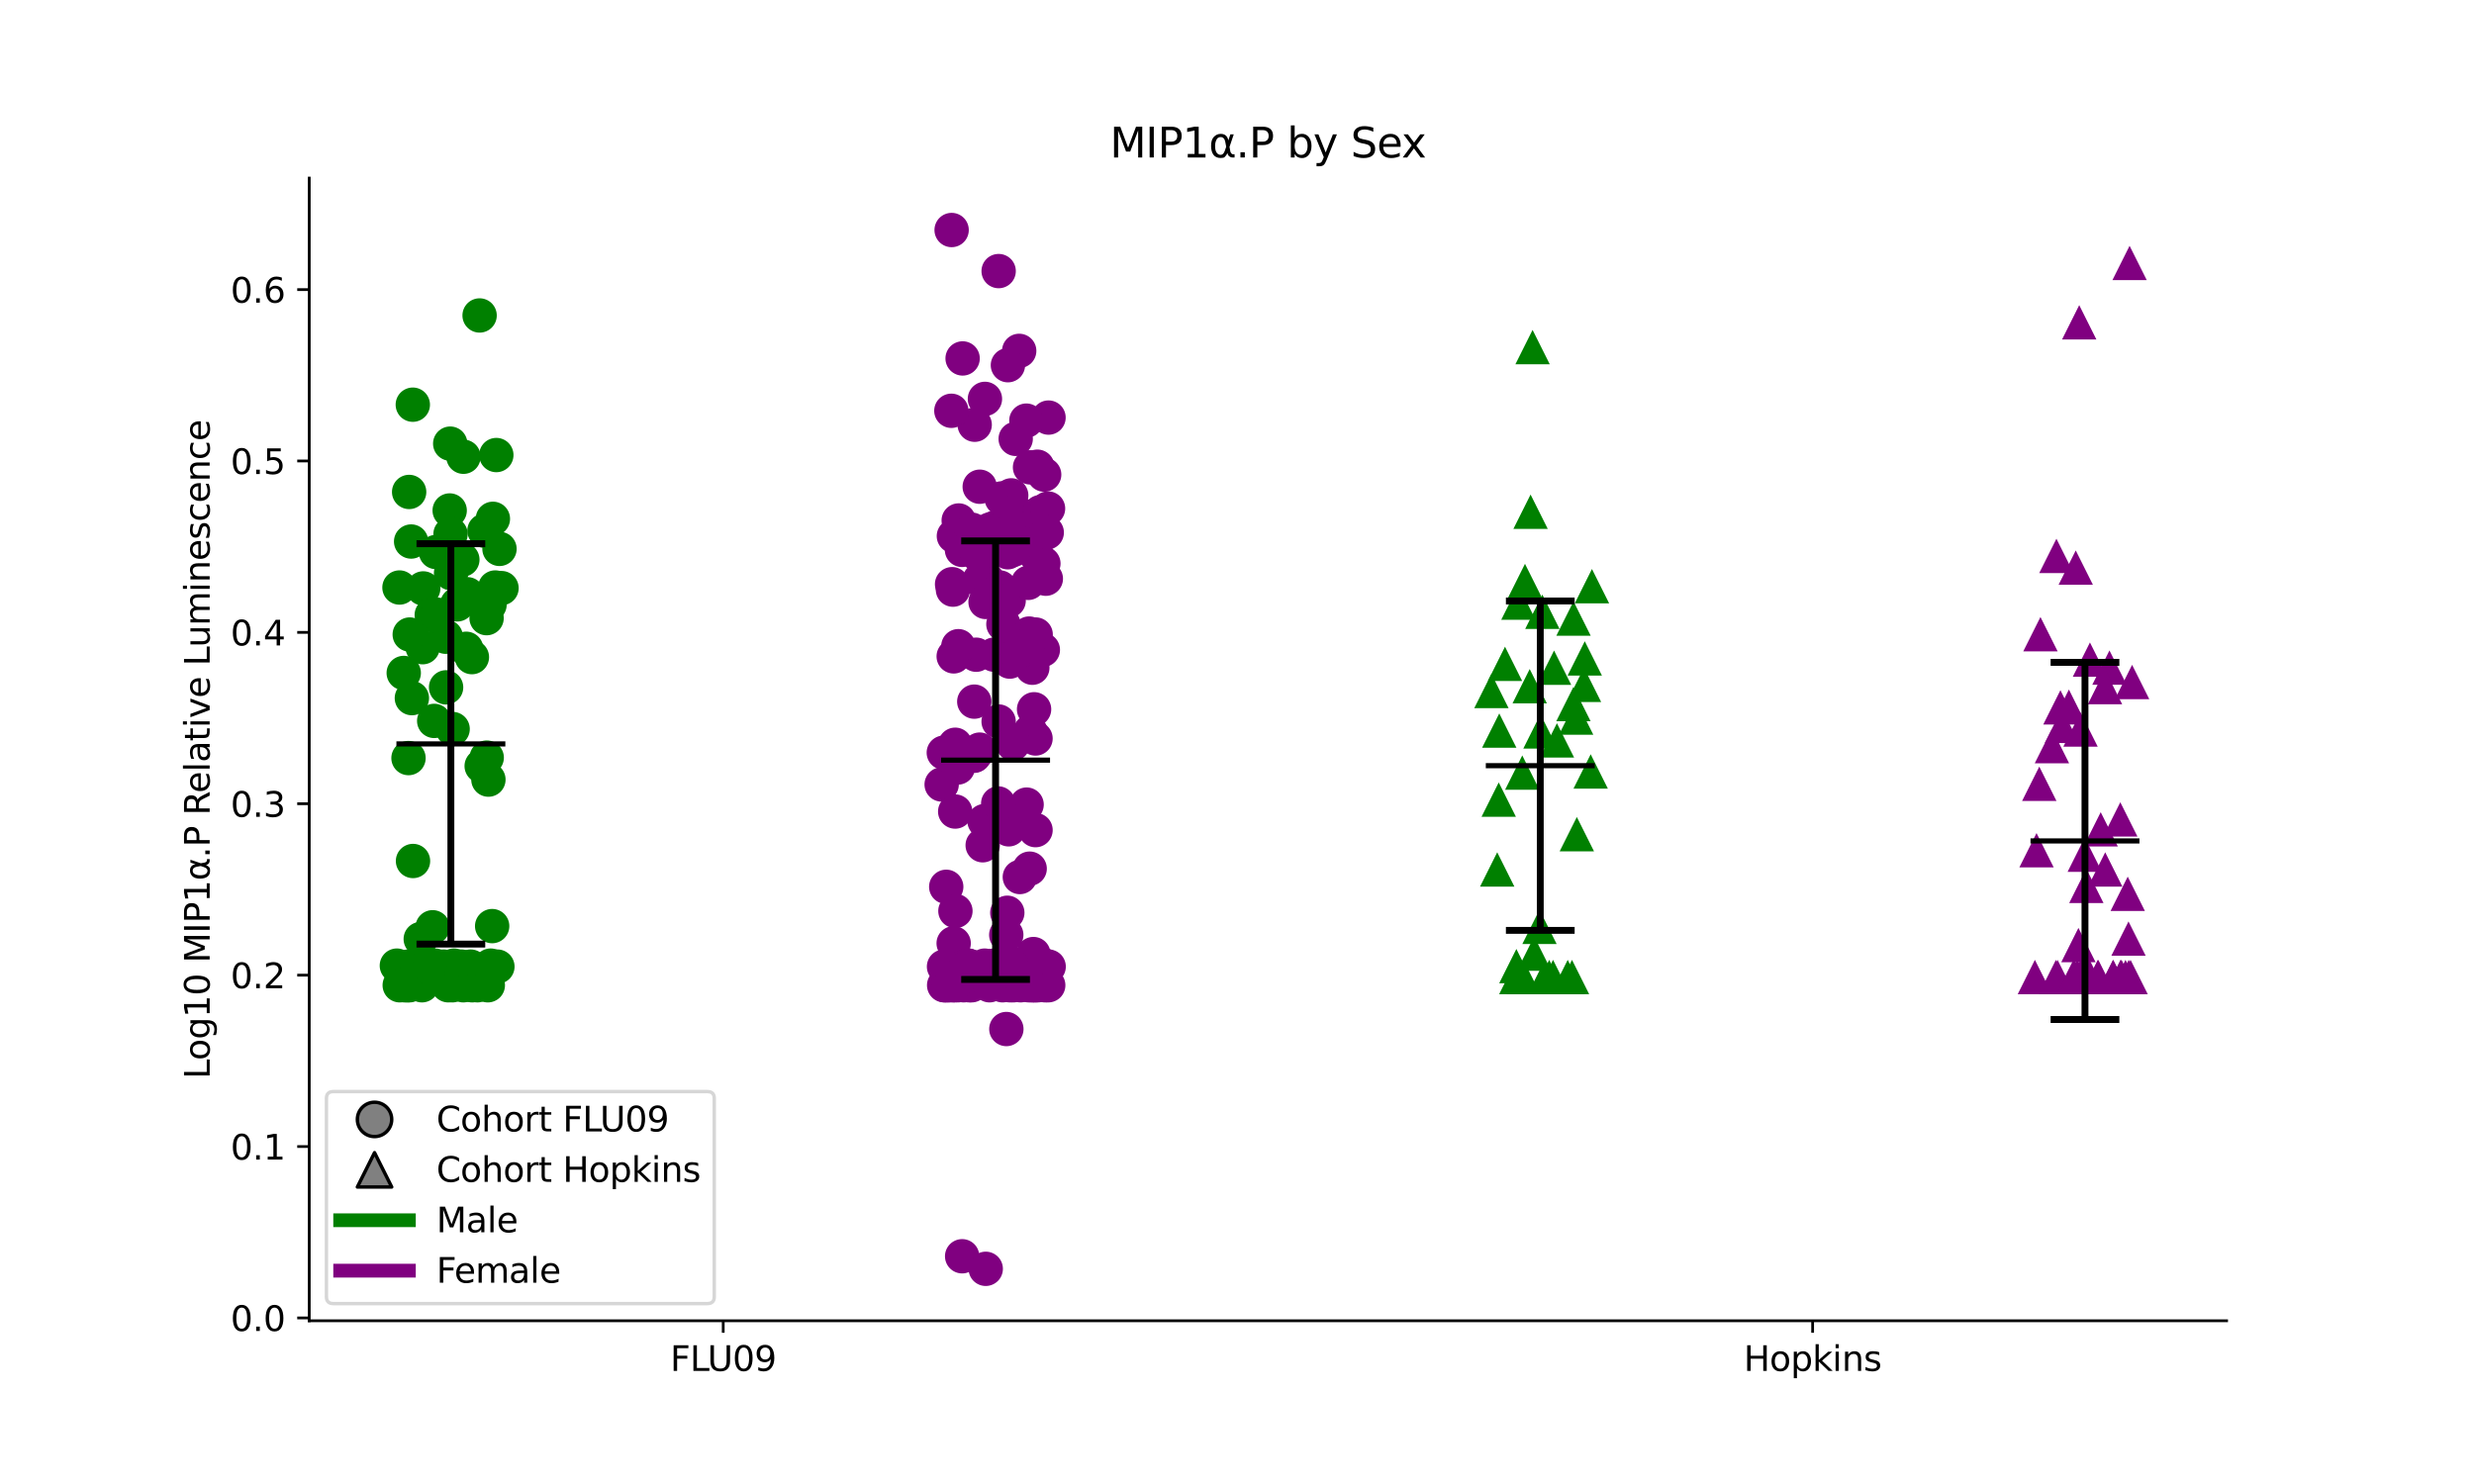 <?xml version="1.0" encoding="utf-8" standalone="no"?>
<!DOCTYPE svg PUBLIC "-//W3C//DTD SVG 1.1//EN"
  "http://www.w3.org/Graphics/SVG/1.1/DTD/svg11.dtd">
<svg xmlns:xlink="http://www.w3.org/1999/xlink" width="720pt" height="432pt" viewBox="0 0 720 432" xmlns="http://www.w3.org/2000/svg" version="1.1">
 <defs>
  <style type="text/css">*{stroke-linejoin: round; stroke-linecap: butt}</style>
 </defs>
 <g id="figure_1">
  <g id="patch_1">
   <path d="M 0 432 
L 720 432 
L 720 0 
L 0 0 
z
" style="fill: #ffffff"/>
  </g>
  <g id="axes_1">
   <g id="patch_2">
    <path d="M 90 384.48 
L 648 384.48 
L 648 51.84 
L 90 51.84 
z
" style="fill: #ffffff"/>
   </g>
   <g id="PathCollection_1">
    <defs>
     <path id="mcd3dca3ceb" d="M 0 5 
C 1.326 5 2.598 4.473 3.536 3.536 
C 4.473 2.598 5 1.326 5 0 
C 5 -1.326 4.473 -2.598 3.536 -3.536 
C 2.598 -4.473 1.326 -5 0 -5 
C -1.326 -5 -2.598 -4.473 -3.536 -3.536 
C -4.473 -2.598 -5 -1.326 -5 0 
C -5 1.326 -4.473 2.598 -3.536 3.536 
C -2.598 4.473 -1.326 5 0 5 
z
"/>
    </defs>
    <g clip-path="url(#p1de4a51cdf)">
     <use xlink:href="#mcd3dca3ceb" x="134.878" y="132.961" style="fill: #008000"/>
     <use xlink:href="#mcd3dca3ceb" x="137.335" y="191.29" style="fill: #008000"/>
     <use xlink:href="#mcd3dca3ceb" x="133.079" y="175.934" style="fill: #008000"/>
     <use xlink:href="#mcd3dca3ceb" x="123.17" y="171.296" style="fill: #008000"/>
     <use xlink:href="#mcd3dca3ceb" x="119.137" y="286.817" style="fill: #008000"/>
     <use xlink:href="#mcd3dca3ceb" x="134.839" y="286.817" style="fill: #008000"/>
     <use xlink:href="#mcd3dca3ceb" x="136.976" y="281.389" style="fill: #008000"/>
     <use xlink:href="#mcd3dca3ceb" x="138.942" y="286.817" style="fill: #008000"/>
     <use xlink:href="#mcd3dca3ceb" x="141.648" y="220.546" style="fill: #008000"/>
     <use xlink:href="#mcd3dca3ceb" x="118.791" y="281.389" style="fill: #008000"/>
     <use xlink:href="#mcd3dca3ceb" x="143.231" y="269.592" style="fill: #008000"/>
     <use xlink:href="#mcd3dca3ceb" x="122.391" y="281.097" style="fill: #008000"/>
     <use xlink:href="#mcd3dca3ceb" x="130.87" y="148.603" style="fill: #008000"/>
     <use xlink:href="#mcd3dca3ceb" x="143.445" y="151.031" style="fill: #008000"/>
     <use xlink:href="#mcd3dca3ceb" x="116.258" y="171.029" style="fill: #008000"/>
     <use xlink:href="#mcd3dca3ceb" x="134.275" y="281.389" style="fill: #008000"/>
     <use xlink:href="#mcd3dca3ceb" x="131.657" y="286.817" style="fill: #008000"/>
     <use xlink:href="#mcd3dca3ceb" x="115.501" y="281.097" style="fill: #008000"/>
     <use xlink:href="#mcd3dca3ceb" x="142.141" y="226.947" style="fill: #008000"/>
     <use xlink:href="#mcd3dca3ceb" x="126.591" y="281.097" style="fill: #008000"/>
     <use xlink:href="#mcd3dca3ceb" x="137.422" y="286.817" style="fill: #008000"/>
     <use xlink:href="#mcd3dca3ceb" x="119.867" y="203.228" style="fill: #008000"/>
     <use xlink:href="#mcd3dca3ceb" x="125.907" y="269.932" style="fill: #008000"/>
     <use xlink:href="#mcd3dca3ceb" x="120.196" y="250.641" style="fill: #008000"/>
     <use xlink:href="#mcd3dca3ceb" x="119.65" y="157.641" style="fill: #008000"/>
     <use xlink:href="#mcd3dca3ceb" x="118.522" y="286.817" style="fill: #008000"/>
     <use xlink:href="#mcd3dca3ceb" x="131.115" y="155.49" style="fill: #008000"/>
     <use xlink:href="#mcd3dca3ceb" x="134.556" y="162.913" style="fill: #008000"/>
     <use xlink:href="#mcd3dca3ceb" x="116.331" y="286.817" style="fill: #008000"/>
     <use xlink:href="#mcd3dca3ceb" x="129.823" y="200.091" style="fill: #008000"/>
     <use xlink:href="#mcd3dca3ceb" x="119.073" y="143.21" style="fill: #008000"/>
     <use xlink:href="#mcd3dca3ceb" x="126.889" y="160.696" style="fill: #008000"/>
     <use xlink:href="#mcd3dca3ceb" x="140.995" y="154.48" style="fill: #008000"/>
     <use xlink:href="#mcd3dca3ceb" x="129.732" y="185.357" style="fill: #008000"/>
     <use xlink:href="#mcd3dca3ceb" x="145.365" y="159.785" style="fill: #008000"/>
     <use xlink:href="#mcd3dca3ceb" x="126.365" y="209.86" style="fill: #008000"/>
     <use xlink:href="#mcd3dca3ceb" x="144.755" y="281.389" style="fill: #008000"/>
     <use xlink:href="#mcd3dca3ceb" x="122.802" y="286.817" style="fill: #008000"/>
     <use xlink:href="#mcd3dca3ceb" x="120.138" y="117.807" style="fill: #008000"/>
     <use xlink:href="#mcd3dca3ceb" x="125.653" y="179.017" style="fill: #008000"/>
     <use xlink:href="#mcd3dca3ceb" x="144.116" y="171.029" style="fill: #008000"/>
     <use xlink:href="#mcd3dca3ceb" x="130.45" y="286.817" style="fill: #008000"/>
     <use xlink:href="#mcd3dca3ceb" x="132.121" y="281.097" style="fill: #008000"/>
     <use xlink:href="#mcd3dca3ceb" x="122.451" y="273.355" style="fill: #008000"/>
     <use xlink:href="#mcd3dca3ceb" x="139.577" y="91.834" style="fill: #008000"/>
     <use xlink:href="#mcd3dca3ceb" x="123.002" y="188.399" style="fill: #008000"/>
     <use xlink:href="#mcd3dca3ceb" x="141.966" y="286.817" style="fill: #008000"/>
     <use xlink:href="#mcd3dca3ceb" x="118.887" y="220.68" style="fill: #008000"/>
     <use xlink:href="#mcd3dca3ceb" x="136.034" y="172.993" style="fill: #008000"/>
     <use xlink:href="#mcd3dca3ceb" x="117.731" y="286.817" style="fill: #008000"/>
     <use xlink:href="#mcd3dca3ceb" x="129.086" y="281.389" style="fill: #008000"/>
     <use xlink:href="#mcd3dca3ceb" x="135.67" y="188.863" style="fill: #008000"/>
     <use xlink:href="#mcd3dca3ceb" x="141.609" y="179.944" style="fill: #008000"/>
     <use xlink:href="#mcd3dca3ceb" x="142.781" y="281.097" style="fill: #008000"/>
     <use xlink:href="#mcd3dca3ceb" x="124.895" y="281.389" style="fill: #008000"/>
     <use xlink:href="#mcd3dca3ceb" x="131.272" y="166.861" style="fill: #008000"/>
     <use xlink:href="#mcd3dca3ceb" x="140.182" y="222.997" style="fill: #008000"/>
     <use xlink:href="#mcd3dca3ceb" x="117.498" y="195.903" style="fill: #008000"/>
     <use xlink:href="#mcd3dca3ceb" x="131.026" y="129.148" style="fill: #008000"/>
     <use xlink:href="#mcd3dca3ceb" x="131.727" y="212.222" style="fill: #008000"/>
     <use xlink:href="#mcd3dca3ceb" x="144.444" y="132.467" style="fill: #008000"/>
     <use xlink:href="#mcd3dca3ceb" x="127.231" y="178.938" style="fill: #008000"/>
     <use xlink:href="#mcd3dca3ceb" x="145.953" y="171.204" style="fill: #008000"/>
     <use xlink:href="#mcd3dca3ceb" x="119.245" y="184.716" style="fill: #008000"/>
     <use xlink:href="#mcd3dca3ceb" x="142.465" y="176.023" style="fill: #008000"/>
    </g>
   </g>
   <g id="PathCollection_2">
    <defs>
     <path id="m211d1cddee" d="M 0 5 
C 1.326 5 2.598 4.473 3.536 3.536 
C 4.473 2.598 5 1.326 5 0 
C 5 -1.326 4.473 -2.598 3.536 -3.536 
C 2.598 -4.473 1.326 -5 0 -5 
C -1.326 -5 -2.598 -4.473 -3.536 -3.536 
C -4.473 -2.598 -5 -1.326 -5 0 
C -5 1.326 -4.473 2.598 -3.536 3.536 
C -2.598 4.473 -1.326 5 0 5 
z
"/>
    </defs>
    <g clip-path="url(#p1de4a51cdf)">
     <use xlink:href="#m211d1cddee" x="283.658" y="123.64" style="fill: #800080"/>
     <use xlink:href="#m211d1cddee" x="295.247" y="281.389" style="fill: #800080"/>
     <use xlink:href="#m211d1cddee" x="289.299" y="190.578" style="fill: #800080"/>
     <use xlink:href="#m211d1cddee" x="283.563" y="219.851" style="fill: #800080"/>
     <use xlink:href="#m211d1cddee" x="292.692" y="145.067" style="fill: #800080"/>
     <use xlink:href="#m211d1cddee" x="293.56" y="241.422" style="fill: #800080"/>
     <use xlink:href="#m211d1cddee" x="292.017" y="181.722" style="fill: #800080"/>
     <use xlink:href="#m211d1cddee" x="285.988" y="246.06" style="fill: #800080"/>
     <use xlink:href="#m211d1cddee" x="297.006" y="286.817" style="fill: #800080"/>
     <use xlink:href="#m211d1cddee" x="294.293" y="144.204" style="fill: #800080"/>
     <use xlink:href="#m211d1cddee" x="295.942" y="281.097" style="fill: #800080"/>
     <use xlink:href="#m211d1cddee" x="298.577" y="281.097" style="fill: #800080"/>
     <use xlink:href="#m211d1cddee" x="284.457" y="160.129" style="fill: #800080"/>
     <use xlink:href="#m211d1cddee" x="288.113" y="154.146" style="fill: #800080"/>
     <use xlink:href="#m211d1cddee" x="299.875" y="212.973" style="fill: #800080"/>
     <use xlink:href="#m211d1cddee" x="305.147" y="121.56" style="fill: #800080"/>
     <use xlink:href="#m211d1cddee" x="305.061" y="286.817" style="fill: #800080"/>
     <use xlink:href="#m211d1cddee" x="299.662" y="252.871" style="fill: #800080"/>
     <use xlink:href="#m211d1cddee" x="298.055" y="281.389" style="fill: #800080"/>
     <use xlink:href="#m211d1cddee" x="279.244" y="281.389" style="fill: #800080"/>
     <use xlink:href="#m211d1cddee" x="285.14" y="168.788" style="fill: #800080"/>
     <use xlink:href="#m211d1cddee" x="292.628" y="281.389" style="fill: #800080"/>
     <use xlink:href="#m211d1cddee" x="277.552" y="191.075" style="fill: #800080"/>
     <use xlink:href="#m211d1cddee" x="274.047" y="228.361" style="fill: #800080"/>
     <use xlink:href="#m211d1cddee" x="289.6" y="153.585" style="fill: #800080"/>
     <use xlink:href="#m211d1cddee" x="286.522" y="239.018" style="fill: #800080"/>
     <use xlink:href="#m211d1cddee" x="287.55" y="173.367" style="fill: #800080"/>
     <use xlink:href="#m211d1cddee" x="289.46" y="159.779" style="fill: #800080"/>
     <use xlink:href="#m211d1cddee" x="299.766" y="136.042" style="fill: #800080"/>
     <use xlink:href="#m211d1cddee" x="275.379" y="258.153" style="fill: #800080"/>
     <use xlink:href="#m211d1cddee" x="290.626" y="210.034" style="fill: #800080"/>
     <use xlink:href="#m211d1cddee" x="297.204" y="280.663" style="fill: #800080"/>
     <use xlink:href="#m211d1cddee" x="301.219" y="153.298" style="fill: #800080"/>
     <use xlink:href="#m211d1cddee" x="278.052" y="265.196" style="fill: #800080"/>
     <use xlink:href="#m211d1cddee" x="289.542" y="281.097" style="fill: #800080"/>
     <use xlink:href="#m211d1cddee" x="295.091" y="281.097" style="fill: #800080"/>
     <use xlink:href="#m211d1cddee" x="301.896" y="135.86" style="fill: #800080"/>
     <use xlink:href="#m211d1cddee" x="301.365" y="214.98" style="fill: #800080"/>
     <use xlink:href="#m211d1cddee" x="301.934" y="162.15" style="fill: #800080"/>
     <use xlink:href="#m211d1cddee" x="284.092" y="190.592" style="fill: #800080"/>
     <use xlink:href="#m211d1cddee" x="303.655" y="164.049" style="fill: #800080"/>
     <use xlink:href="#m211d1cddee" x="300.433" y="194.382" style="fill: #800080"/>
     <use xlink:href="#m211d1cddee" x="291.015" y="281.097" style="fill: #800080"/>
     <use xlink:href="#m211d1cddee" x="287.412" y="168.887" style="fill: #800080"/>
     <use xlink:href="#m211d1cddee" x="279.325" y="154.558" style="fill: #800080"/>
     <use xlink:href="#m211d1cddee" x="301.369" y="241.653" style="fill: #800080"/>
     <use xlink:href="#m211d1cddee" x="296.612" y="102.142" style="fill: #800080"/>
     <use xlink:href="#m211d1cddee" x="299.905" y="160.008" style="fill: #800080"/>
     <use xlink:href="#m211d1cddee" x="294.916" y="286.817" style="fill: #800080"/>
     <use xlink:href="#m211d1cddee" x="282.032" y="286.817" style="fill: #800080"/>
     <use xlink:href="#m211d1cddee" x="294.064" y="281.389" style="fill: #800080"/>
     <use xlink:href="#m211d1cddee" x="299.711" y="213.906" style="fill: #800080"/>
     <use xlink:href="#m211d1cddee" x="277.08" y="170.06" style="fill: #800080"/>
     <use xlink:href="#m211d1cddee" x="285.127" y="141.688" style="fill: #800080"/>
     <use xlink:href="#m211d1cddee" x="300.813" y="286.817" style="fill: #800080"/>
     <use xlink:href="#m211d1cddee" x="279.874" y="281.097" style="fill: #800080"/>
     <use xlink:href="#m211d1cddee" x="300.972" y="281.097" style="fill: #800080"/>
     <use xlink:href="#m211d1cddee" x="293.915" y="286.817" style="fill: #800080"/>
     <use xlink:href="#m211d1cddee" x="283.474" y="220.015" style="fill: #800080"/>
     <use xlink:href="#m211d1cddee" x="296.451" y="281.097" style="fill: #800080"/>
     <use xlink:href="#m211d1cddee" x="274.672" y="219.105" style="fill: #800080"/>
     <use xlink:href="#m211d1cddee" x="280.01" y="365.705" style="fill: #800080"/>
     <use xlink:href="#m211d1cddee" x="289.443" y="281.097" style="fill: #800080"/>
     <use xlink:href="#m211d1cddee" x="288.374" y="281.389" style="fill: #800080"/>
     <use xlink:href="#m211d1cddee" x="300.238" y="286.817" style="fill: #800080"/>
     <use xlink:href="#m211d1cddee" x="280.459" y="286.817" style="fill: #800080"/>
     <use xlink:href="#m211d1cddee" x="275.907" y="281.097" style="fill: #800080"/>
     <use xlink:href="#m211d1cddee" x="296.8" y="255.307" style="fill: #800080"/>
     <use xlink:href="#m211d1cddee" x="286.874" y="369.36" style="fill: #800080"/>
     <use xlink:href="#m211d1cddee" x="303.881" y="138.164" style="fill: #800080"/>
     <use xlink:href="#m211d1cddee" x="298.771" y="234.225" style="fill: #800080"/>
     <use xlink:href="#m211d1cddee" x="277.334" y="171.649" style="fill: #800080"/>
     <use xlink:href="#m211d1cddee" x="280.147" y="104.343" style="fill: #800080"/>
     <use xlink:href="#m211d1cddee" x="286.822" y="175.231" style="fill: #800080"/>
     <use xlink:href="#m211d1cddee" x="292.878" y="299.555" style="fill: #800080"/>
     <use xlink:href="#m211d1cddee" x="301.313" y="286.817" style="fill: #800080"/>
     <use xlink:href="#m211d1cddee" x="303.495" y="189.172" style="fill: #800080"/>
     <use xlink:href="#m211d1cddee" x="279.01" y="151.512" style="fill: #800080"/>
     <use xlink:href="#m211d1cddee" x="285.106" y="218.216" style="fill: #800080"/>
     <use xlink:href="#m211d1cddee" x="277.543" y="274.599" style="fill: #800080"/>
     <use xlink:href="#m211d1cddee" x="282.548" y="281.389" style="fill: #800080"/>
     <use xlink:href="#m211d1cddee" x="281.552" y="281.097" style="fill: #800080"/>
     <use xlink:href="#m211d1cddee" x="278.793" y="286.817" style="fill: #800080"/>
     <use xlink:href="#m211d1cddee" x="293.29" y="160.766" style="fill: #800080"/>
     <use xlink:href="#m211d1cddee" x="282.762" y="286.817" style="fill: #800080"/>
     <use xlink:href="#m211d1cddee" x="275.056" y="286.817" style="fill: #800080"/>
     <use xlink:href="#m211d1cddee" x="288.521" y="281.389" style="fill: #800080"/>
     <use xlink:href="#m211d1cddee" x="290.577" y="281.097" style="fill: #800080"/>
     <use xlink:href="#m211d1cddee" x="291.352" y="157.097" style="fill: #800080"/>
     <use xlink:href="#m211d1cddee" x="289.231" y="281.389" style="fill: #800080"/>
     <use xlink:href="#m211d1cddee" x="300.943" y="206.476" style="fill: #800080"/>
     <use xlink:href="#m211d1cddee" x="302.042" y="286.817" style="fill: #800080"/>
     <use xlink:href="#m211d1cddee" x="274.772" y="286.817" style="fill: #800080"/>
     <use xlink:href="#m211d1cddee" x="274.734" y="281.389" style="fill: #800080"/>
     <use xlink:href="#m211d1cddee" x="299.509" y="184.435" style="fill: #800080"/>
     <use xlink:href="#m211d1cddee" x="291.762" y="286.817" style="fill: #800080"/>
     <use xlink:href="#m211d1cddee" x="277.608" y="156.058" style="fill: #800080"/>
     <use xlink:href="#m211d1cddee" x="295.593" y="127.756" style="fill: #800080"/>
     <use xlink:href="#m211d1cddee" x="297.421" y="150.023" style="fill: #800080"/>
     <use xlink:href="#m211d1cddee" x="281.247" y="281.389" style="fill: #800080"/>
     <use xlink:href="#m211d1cddee" x="303.369" y="281.978" style="fill: #800080"/>
     <use xlink:href="#m211d1cddee" x="293.867" y="192.597" style="fill: #800080"/>
     <use xlink:href="#m211d1cddee" x="290.506" y="233.89" style="fill: #800080"/>
     <use xlink:href="#m211d1cddee" x="297.095" y="157.718" style="fill: #800080"/>
     <use xlink:href="#m211d1cddee" x="290.982" y="171.029" style="fill: #800080"/>
     <use xlink:href="#m211d1cddee" x="286.642" y="116.119" style="fill: #800080"/>
     <use xlink:href="#m211d1cddee" x="293.152" y="265.709" style="fill: #800080"/>
     <use xlink:href="#m211d1cddee" x="286.55" y="281.097" style="fill: #800080"/>
     <use xlink:href="#m211d1cddee" x="301.553" y="281.097" style="fill: #800080"/>
     <use xlink:href="#m211d1cddee" x="297.956" y="281.389" style="fill: #800080"/>
     <use xlink:href="#m211d1cddee" x="291.519" y="145.088" style="fill: #800080"/>
     <use xlink:href="#m211d1cddee" x="290.634" y="78.915" style="fill: #800080"/>
     <use xlink:href="#m211d1cddee" x="304.364" y="168.466" style="fill: #800080"/>
     <use xlink:href="#m211d1cddee" x="304.436" y="281.389" style="fill: #800080"/>
     <use xlink:href="#m211d1cddee" x="294.793" y="216.532" style="fill: #800080"/>
     <use xlink:href="#m211d1cddee" x="295.61" y="149.072" style="fill: #800080"/>
     <use xlink:href="#m211d1cddee" x="304.128" y="286.817" style="fill: #800080"/>
     <use xlink:href="#m211d1cddee" x="275.729" y="286.817" style="fill: #800080"/>
     <use xlink:href="#m211d1cddee" x="279.964" y="160.076" style="fill: #800080"/>
     <use xlink:href="#m211d1cddee" x="302.787" y="149.079" style="fill: #800080"/>
     <use xlink:href="#m211d1cddee" x="297.086" y="191.104" style="fill: #800080"/>
     <use xlink:href="#m211d1cddee" x="305.188" y="281.389" style="fill: #800080"/>
     <use xlink:href="#m211d1cddee" x="283.54" y="204.249" style="fill: #800080"/>
     <use xlink:href="#m211d1cddee" x="277.3" y="286.817" style="fill: #800080"/>
     <use xlink:href="#m211d1cddee" x="305.007" y="148.035" style="fill: #800080"/>
     <use xlink:href="#m211d1cddee" x="292.851" y="272.145" style="fill: #800080"/>
     <use xlink:href="#m211d1cddee" x="300.751" y="277.732" style="fill: #800080"/>
     <use xlink:href="#m211d1cddee" x="277.805" y="286.817" style="fill: #800080"/>
     <use xlink:href="#m211d1cddee" x="281.817" y="281.097" style="fill: #800080"/>
     <use xlink:href="#m211d1cddee" x="304.631" y="155.02" style="fill: #800080"/>
     <use xlink:href="#m211d1cddee" x="293.545" y="174.851" style="fill: #800080"/>
     <use xlink:href="#m211d1cddee" x="294.533" y="281.389" style="fill: #800080"/>
     <use xlink:href="#m211d1cddee" x="276.292" y="286.817" style="fill: #800080"/>
     <use xlink:href="#m211d1cddee" x="287.97" y="286.817" style="fill: #800080"/>
     <use xlink:href="#m211d1cddee" x="304.126" y="281.097" style="fill: #800080"/>
     <use xlink:href="#m211d1cddee" x="295.861" y="190.158" style="fill: #800080"/>
     <use xlink:href="#m211d1cddee" x="294.868" y="160.071" style="fill: #800080"/>
     <use xlink:href="#m211d1cddee" x="277.987" y="236.244" style="fill: #800080"/>
     <use xlink:href="#m211d1cddee" x="299.24" y="169.673" style="fill: #800080"/>
     <use xlink:href="#m211d1cddee" x="276.872" y="119.584" style="fill: #800080"/>
     <use xlink:href="#m211d1cddee" x="282.85" y="154.21" style="fill: #800080"/>
     <use xlink:href="#m211d1cddee" x="277.99" y="216.802" style="fill: #800080"/>
     <use xlink:href="#m211d1cddee" x="278.748" y="223.428" style="fill: #800080"/>
     <use xlink:href="#m211d1cddee" x="299.392" y="286.817" style="fill: #800080"/>
     <use xlink:href="#m211d1cddee" x="284.578" y="161.411" style="fill: #800080"/>
     <use xlink:href="#m211d1cddee" x="276.948" y="66.96" style="fill: #800080"/>
     <use xlink:href="#m211d1cddee" x="301.406" y="184.716" style="fill: #800080"/>
     <use xlink:href="#m211d1cddee" x="278.908" y="188.11" style="fill: #800080"/>
     <use xlink:href="#m211d1cddee" x="298.7" y="122.449" style="fill: #800080"/>
     <use xlink:href="#m211d1cddee" x="293.331" y="106.311" style="fill: #800080"/>
    </g>
   </g>
   <g id="PathCollection_3">
    <defs>
     <path id="mfb4f800400" d="M 0 -5 
L -5 5 
L 5 5 
z
"/>
    </defs>
    <g clip-path="url(#p1de4a51cdf)">
     <use xlink:href="#mfb4f800400" x="435.728" y="253.1" style="fill: #008000"/>
     <use xlink:href="#mfb4f800400" x="448.872" y="178.088" style="fill: #008000"/>
     <use xlink:href="#mfb4f800400" x="441.897" y="175.423" style="fill: #008000"/>
     <use xlink:href="#mfb4f800400" x="443.021" y="224.901" style="fill: #008000"/>
     <use xlink:href="#mfb4f800400" x="453.108" y="215.528" style="fill: #008000"/>
     <use xlink:href="#mfb4f800400" x="458.901" y="242.829" style="fill: #008000"/>
     <use xlink:href="#mfb4f800400" x="451.982" y="284.413" style="fill: #008000"/>
     <use xlink:href="#mfb4f800400" x="460.983" y="199.368" style="fill: #008000"/>
     <use xlink:href="#mfb4f800400" x="434.042" y="201.156" style="fill: #008000"/>
     <use xlink:href="#mfb4f800400" x="446.486" y="277.597" style="fill: #008000"/>
     <use xlink:href="#mfb4f800400" x="452.271" y="194.367" style="fill: #008000"/>
     <use xlink:href="#mfb4f800400" x="445.438" y="148.958" style="fill: #008000"/>
     <use xlink:href="#mfb4f800400" x="437.995" y="193.248" style="fill: #008000"/>
     <use xlink:href="#mfb4f800400" x="457.911" y="204.954" style="fill: #008000"/>
     <use xlink:href="#mfb4f800400" x="436.169" y="232.765" style="fill: #008000"/>
     <use xlink:href="#mfb4f800400" x="458.695" y="208.88" style="fill: #008000"/>
     <use xlink:href="#mfb4f800400" x="461.21" y="191.667" style="fill: #008000"/>
     <use xlink:href="#mfb4f800400" x="457.939" y="180.065" style="fill: #008000"/>
     <use xlink:href="#mfb4f800400" x="448.036" y="269.818" style="fill: #008000"/>
     <use xlink:href="#mfb4f800400" x="457.491" y="284.413" style="fill: #008000"/>
     <use xlink:href="#mfb4f800400" x="441.301" y="281.243" style="fill: #008000"/>
     <use xlink:href="#mfb4f800400" x="449.595" y="284.413" style="fill: #008000"/>
     <use xlink:href="#mfb4f800400" x="446.024" y="101.038" style="fill: #008000"/>
     <use xlink:href="#mfb4f800400" x="450.864" y="284.413" style="fill: #008000"/>
     <use xlink:href="#mfb4f800400" x="436.324" y="212.676" style="fill: #008000"/>
     <use xlink:href="#mfb4f800400" x="448.32" y="212.918" style="fill: #008000"/>
     <use xlink:href="#mfb4f800400" x="443.337" y="284.413" style="fill: #008000"/>
     <use xlink:href="#mfb4f800400" x="445.185" y="199.755" style="fill: #008000"/>
     <use xlink:href="#mfb4f800400" x="463.302" y="170.638" style="fill: #008000"/>
     <use xlink:href="#mfb4f800400" x="441.289" y="284.413" style="fill: #008000"/>
     <use xlink:href="#mfb4f800400" x="462.929" y="224.565" style="fill: #008000"/>
     <use xlink:href="#mfb4f800400" x="456.246" y="284.413" style="fill: #008000"/>
     <use xlink:href="#mfb4f800400" x="443.81" y="169.128" style="fill: #008000"/>
    </g>
   </g>
   <g id="PathCollection_4">
    <defs>
     <path id="ma6f33317bc" d="M 0 -5 
L -5 5 
L 5 5 
z
"/>
    </defs>
    <g clip-path="url(#p1de4a51cdf)">
     <use xlink:href="#ma6f33317bc" x="619.225" y="260.193" style="fill: #800080"/>
     <use xlink:href="#ma6f33317bc" x="611.364" y="241.422" style="fill: #800080"/>
     <use xlink:href="#ma6f33317bc" x="592.687" y="247.508" style="fill: #800080"/>
     <use xlink:href="#ma6f33317bc" x="608.13" y="284.413" style="fill: #800080"/>
     <use xlink:href="#ma6f33317bc" x="604.562" y="284.413" style="fill: #800080"/>
     <use xlink:href="#ma6f33317bc" x="610.509" y="284.413" style="fill: #800080"/>
     <use xlink:href="#ma6f33317bc" x="607.853" y="284.413" style="fill: #800080"/>
     <use xlink:href="#ma6f33317bc" x="610.669" y="284.413" style="fill: #800080"/>
     <use xlink:href="#ma6f33317bc" x="619.452" y="273.232" style="fill: #800080"/>
     <use xlink:href="#ma6f33317bc" x="620.054" y="284.413" style="fill: #800080"/>
     <use xlink:href="#ma6f33317bc" x="617.431" y="284.413" style="fill: #800080"/>
     <use xlink:href="#ma6f33317bc" x="604.523" y="284.413" style="fill: #800080"/>
     <use xlink:href="#ma6f33317bc" x="615.018" y="284.413" style="fill: #800080"/>
     <use xlink:href="#ma6f33317bc" x="593.486" y="228.156" style="fill: #800080"/>
     <use xlink:href="#ma6f33317bc" x="599.636" y="205.917" style="fill: #800080"/>
     <use xlink:href="#ma6f33317bc" x="608.229" y="192.018" style="fill: #800080"/>
     <use xlink:href="#ma6f33317bc" x="605.109" y="93.823" style="fill: #800080"/>
     <use xlink:href="#ma6f33317bc" x="605.49" y="212.354" style="fill: #800080"/>
     <use xlink:href="#ma6f33317bc" x="612.673" y="253.1" style="fill: #800080"/>
     <use xlink:href="#ma6f33317bc" x="604.097" y="165.23" style="fill: #800080"/>
     <use xlink:href="#ma6f33317bc" x="619.766" y="76.55" style="fill: #800080"/>
     <use xlink:href="#ma6f33317bc" x="604.876" y="275.106" style="fill: #800080"/>
     <use xlink:href="#ma6f33317bc" x="598.473" y="161.82" style="fill: #800080"/>
     <use xlink:href="#ma6f33317bc" x="617.147" y="284.413" style="fill: #800080"/>
     <use xlink:href="#ma6f33317bc" x="606.72" y="248.802" style="fill: #800080"/>
     <use xlink:href="#ma6f33317bc" x="598.315" y="284.413" style="fill: #800080"/>
     <use xlink:href="#ma6f33317bc" x="602.104" y="205.718" style="fill: #800080"/>
     <use xlink:href="#ma6f33317bc" x="618.586" y="284.413" style="fill: #800080"/>
     <use xlink:href="#ma6f33317bc" x="605.475" y="284.413" style="fill: #800080"/>
     <use xlink:href="#ma6f33317bc" x="613.911" y="194.335" style="fill: #800080"/>
     <use xlink:href="#ma6f33317bc" x="593.825" y="184.61" style="fill: #800080"/>
     <use xlink:href="#ma6f33317bc" x="620.501" y="198.535" style="fill: #800080"/>
     <use xlink:href="#ma6f33317bc" x="592.21" y="284.413" style="fill: #800080"/>
     <use xlink:href="#ma6f33317bc" x="612.611" y="200.016" style="fill: #800080"/>
     <use xlink:href="#ma6f33317bc" x="598.804" y="284.413" style="fill: #800080"/>
     <use xlink:href="#ma6f33317bc" x="603.745" y="284.413" style="fill: #800080"/>
     <use xlink:href="#ma6f33317bc" x="605.804" y="284.413" style="fill: #800080"/>
     <use xlink:href="#ma6f33317bc" x="617.064" y="238.533" style="fill: #800080"/>
     <use xlink:href="#ma6f33317bc" x="600.071" y="211.304" style="fill: #800080"/>
     <use xlink:href="#ma6f33317bc" x="607.184" y="257.894" style="fill: #800080"/>
     <use xlink:href="#ma6f33317bc" x="617.211" y="284.413" style="fill: #800080"/>
     <use xlink:href="#ma6f33317bc" x="603.407" y="284.413" style="fill: #800080"/>
     <use xlink:href="#ma6f33317bc" x="597.168" y="217.196" style="fill: #800080"/>
     <use xlink:href="#ma6f33317bc" x="619.494" y="284.413" style="fill: #800080"/>
     <use xlink:href="#ma6f33317bc" x="614.939" y="284.413" style="fill: #800080"/>
    </g>
   </g>
   <g id="matplotlib.axis_1">
    <g id="xtick_1">
     <g id="line2d_1">
      <defs>
       <path id="m1f72930822" d="M 0 0 
L 0 3.5 
" style="stroke: #000000; stroke-width: 0.8"/>
      </defs>
      <g>
       <use xlink:href="#m1f72930822" x="210.477" y="384.48" style="stroke: #000000; stroke-width: 0.8"/>
      </g>
     </g>
     <g id="text_1">
      <!-- FLU09 -->
      <g transform="translate(195.044 399.078) scale(0.1 -0.1)">
       <defs>
        <path id="DejaVuSans-46" d="M 628 4666 
L 3309 4666 
L 3309 4134 
L 1259 4134 
L 1259 2759 
L 3109 2759 
L 3109 2228 
L 1259 2228 
L 1259 0 
L 628 0 
L 628 4666 
z
" transform="scale(0.016)"/>
        <path id="DejaVuSans-4c" d="M 628 4666 
L 1259 4666 
L 1259 531 
L 3531 531 
L 3531 0 
L 628 0 
L 628 4666 
z
" transform="scale(0.016)"/>
        <path id="DejaVuSans-55" d="M 556 4666 
L 1191 4666 
L 1191 1831 
Q 1191 1081 1462 751 
Q 1734 422 2344 422 
Q 2950 422 3222 751 
Q 3494 1081 3494 1831 
L 3494 4666 
L 4128 4666 
L 4128 1753 
Q 4128 841 3676 375 
Q 3225 -91 2344 -91 
Q 1459 -91 1007 375 
Q 556 841 556 1753 
L 556 4666 
z
" transform="scale(0.016)"/>
        <path id="DejaVuSans-30" d="M 2034 4250 
Q 1547 4250 1301 3770 
Q 1056 3291 1056 2328 
Q 1056 1369 1301 889 
Q 1547 409 2034 409 
Q 2525 409 2770 889 
Q 3016 1369 3016 2328 
Q 3016 3291 2770 3770 
Q 2525 4250 2034 4250 
z
M 2034 4750 
Q 2819 4750 3233 4129 
Q 3647 3509 3647 2328 
Q 3647 1150 3233 529 
Q 2819 -91 2034 -91 
Q 1250 -91 836 529 
Q 422 1150 422 2328 
Q 422 3509 836 4129 
Q 1250 4750 2034 4750 
z
" transform="scale(0.016)"/>
        <path id="DejaVuSans-39" d="M 703 97 
L 703 672 
Q 941 559 1184 500 
Q 1428 441 1663 441 
Q 2288 441 2617 861 
Q 2947 1281 2994 2138 
Q 2813 1869 2534 1725 
Q 2256 1581 1919 1581 
Q 1219 1581 811 2004 
Q 403 2428 403 3163 
Q 403 3881 828 4315 
Q 1253 4750 1959 4750 
Q 2769 4750 3195 4129 
Q 3622 3509 3622 2328 
Q 3622 1225 3098 567 
Q 2575 -91 1691 -91 
Q 1453 -91 1209 -44 
Q 966 3 703 97 
z
M 1959 2075 
Q 2384 2075 2632 2365 
Q 2881 2656 2881 3163 
Q 2881 3666 2632 3958 
Q 2384 4250 1959 4250 
Q 1534 4250 1286 3958 
Q 1038 3666 1038 3163 
Q 1038 2656 1286 2365 
Q 1534 2075 1959 2075 
z
" transform="scale(0.016)"/>
       </defs>
       <use xlink:href="#DejaVuSans-46"/>
       <use xlink:href="#DejaVuSans-4c" x="57.52"/>
       <use xlink:href="#DejaVuSans-55" x="108.232"/>
       <use xlink:href="#DejaVuSans-30" x="181.426"/>
       <use xlink:href="#DejaVuSans-39" x="245.049"/>
      </g>
     </g>
    </g>
    <g id="xtick_2">
     <g id="line2d_2">
      <g>
       <use xlink:href="#m1f72930822" x="527.523" y="384.48" style="stroke: #000000; stroke-width: 0.8"/>
      </g>
     </g>
     <g id="text_2">
      <!-- Hopkins -->
      <g transform="translate(507.471 399.078) scale(0.1 -0.1)">
       <defs>
        <path id="DejaVuSans-48" d="M 628 4666 
L 1259 4666 
L 1259 2753 
L 3553 2753 
L 3553 4666 
L 4184 4666 
L 4184 0 
L 3553 0 
L 3553 2222 
L 1259 2222 
L 1259 0 
L 628 0 
L 628 4666 
z
" transform="scale(0.016)"/>
        <path id="DejaVuSans-6f" d="M 1959 3097 
Q 1497 3097 1228 2736 
Q 959 2375 959 1747 
Q 959 1119 1226 758 
Q 1494 397 1959 397 
Q 2419 397 2687 759 
Q 2956 1122 2956 1747 
Q 2956 2369 2687 2733 
Q 2419 3097 1959 3097 
z
M 1959 3584 
Q 2709 3584 3137 3096 
Q 3566 2609 3566 1747 
Q 3566 888 3137 398 
Q 2709 -91 1959 -91 
Q 1206 -91 779 398 
Q 353 888 353 1747 
Q 353 2609 779 3096 
Q 1206 3584 1959 3584 
z
" transform="scale(0.016)"/>
        <path id="DejaVuSans-70" d="M 1159 525 
L 1159 -1331 
L 581 -1331 
L 581 3500 
L 1159 3500 
L 1159 2969 
Q 1341 3281 1617 3432 
Q 1894 3584 2278 3584 
Q 2916 3584 3314 3078 
Q 3713 2572 3713 1747 
Q 3713 922 3314 415 
Q 2916 -91 2278 -91 
Q 1894 -91 1617 61 
Q 1341 213 1159 525 
z
M 3116 1747 
Q 3116 2381 2855 2742 
Q 2594 3103 2138 3103 
Q 1681 3103 1420 2742 
Q 1159 2381 1159 1747 
Q 1159 1113 1420 752 
Q 1681 391 2138 391 
Q 2594 391 2855 752 
Q 3116 1113 3116 1747 
z
" transform="scale(0.016)"/>
        <path id="DejaVuSans-6b" d="M 581 4863 
L 1159 4863 
L 1159 1991 
L 2875 3500 
L 3609 3500 
L 1753 1863 
L 3688 0 
L 2938 0 
L 1159 1709 
L 1159 0 
L 581 0 
L 581 4863 
z
" transform="scale(0.016)"/>
        <path id="DejaVuSans-69" d="M 603 3500 
L 1178 3500 
L 1178 0 
L 603 0 
L 603 3500 
z
M 603 4863 
L 1178 4863 
L 1178 4134 
L 603 4134 
L 603 4863 
z
" transform="scale(0.016)"/>
        <path id="DejaVuSans-6e" d="M 3513 2113 
L 3513 0 
L 2938 0 
L 2938 2094 
Q 2938 2591 2744 2837 
Q 2550 3084 2163 3084 
Q 1697 3084 1428 2787 
Q 1159 2491 1159 1978 
L 1159 0 
L 581 0 
L 581 3500 
L 1159 3500 
L 1159 2956 
Q 1366 3272 1645 3428 
Q 1925 3584 2291 3584 
Q 2894 3584 3203 3211 
Q 3513 2838 3513 2113 
z
" transform="scale(0.016)"/>
        <path id="DejaVuSans-73" d="M 2834 3397 
L 2834 2853 
Q 2591 2978 2328 3040 
Q 2066 3103 1784 3103 
Q 1356 3103 1142 2972 
Q 928 2841 928 2578 
Q 928 2378 1081 2264 
Q 1234 2150 1697 2047 
L 1894 2003 
Q 2506 1872 2764 1633 
Q 3022 1394 3022 966 
Q 3022 478 2636 193 
Q 2250 -91 1575 -91 
Q 1294 -91 989 -36 
Q 684 19 347 128 
L 347 722 
Q 666 556 975 473 
Q 1284 391 1588 391 
Q 1994 391 2212 530 
Q 2431 669 2431 922 
Q 2431 1156 2273 1281 
Q 2116 1406 1581 1522 
L 1381 1569 
Q 847 1681 609 1914 
Q 372 2147 372 2553 
Q 372 3047 722 3315 
Q 1072 3584 1716 3584 
Q 2034 3584 2315 3537 
Q 2597 3491 2834 3397 
z
" transform="scale(0.016)"/>
       </defs>
       <use xlink:href="#DejaVuSans-48"/>
       <use xlink:href="#DejaVuSans-6f" x="75.195"/>
       <use xlink:href="#DejaVuSans-70" x="136.377"/>
       <use xlink:href="#DejaVuSans-6b" x="199.854"/>
       <use xlink:href="#DejaVuSans-69" x="257.764"/>
       <use xlink:href="#DejaVuSans-6e" x="285.547"/>
       <use xlink:href="#DejaVuSans-73" x="348.926"/>
      </g>
     </g>
    </g>
   </g>
   <g id="matplotlib.axis_2">
    <g id="ytick_1">
     <g id="line2d_3">
      <defs>
       <path id="m8ee1f924d0" d="M 0 0 
L -3.5 0 
" style="stroke: #000000; stroke-width: 0.8"/>
      </defs>
      <g>
       <use xlink:href="#m8ee1f924d0" x="90" y="383.652" style="stroke: #000000; stroke-width: 0.8"/>
      </g>
     </g>
     <g id="text_3">
      <!-- 0.0 -->
      <g transform="translate(67.097 387.451) scale(0.1 -0.1)">
       <defs>
        <path id="DejaVuSans-2e" d="M 684 794 
L 1344 794 
L 1344 0 
L 684 0 
L 684 794 
z
" transform="scale(0.016)"/>
       </defs>
       <use xlink:href="#DejaVuSans-30"/>
       <use xlink:href="#DejaVuSans-2e" x="63.623"/>
       <use xlink:href="#DejaVuSans-30" x="95.41"/>
      </g>
     </g>
    </g>
    <g id="ytick_2">
     <g id="line2d_4">
      <g>
       <use xlink:href="#m8ee1f924d0" x="90" y="333.761" style="stroke: #000000; stroke-width: 0.8"/>
      </g>
     </g>
     <g id="text_4">
      <!-- 0.1 -->
      <g transform="translate(67.097 337.56) scale(0.1 -0.1)">
       <defs>
        <path id="DejaVuSans-31" d="M 794 531 
L 1825 531 
L 1825 4091 
L 703 3866 
L 703 4441 
L 1819 4666 
L 2450 4666 
L 2450 531 
L 3481 531 
L 3481 0 
L 794 0 
L 794 531 
z
" transform="scale(0.016)"/>
       </defs>
       <use xlink:href="#DejaVuSans-30"/>
       <use xlink:href="#DejaVuSans-2e" x="63.623"/>
       <use xlink:href="#DejaVuSans-31" x="95.41"/>
      </g>
     </g>
    </g>
    <g id="ytick_3">
     <g id="line2d_5">
      <g>
       <use xlink:href="#m8ee1f924d0" x="90" y="283.87" style="stroke: #000000; stroke-width: 0.8"/>
      </g>
     </g>
     <g id="text_5">
      <!-- 0.2 -->
      <g transform="translate(67.097 287.669) scale(0.1 -0.1)">
       <defs>
        <path id="DejaVuSans-32" d="M 1228 531 
L 3431 531 
L 3431 0 
L 469 0 
L 469 531 
Q 828 903 1448 1529 
Q 2069 2156 2228 2338 
Q 2531 2678 2651 2914 
Q 2772 3150 2772 3378 
Q 2772 3750 2511 3984 
Q 2250 4219 1831 4219 
Q 1534 4219 1204 4116 
Q 875 4013 500 3803 
L 500 4441 
Q 881 4594 1212 4672 
Q 1544 4750 1819 4750 
Q 2544 4750 2975 4387 
Q 3406 4025 3406 3419 
Q 3406 3131 3298 2873 
Q 3191 2616 2906 2266 
Q 2828 2175 2409 1742 
Q 1991 1309 1228 531 
z
" transform="scale(0.016)"/>
       </defs>
       <use xlink:href="#DejaVuSans-30"/>
       <use xlink:href="#DejaVuSans-2e" x="63.623"/>
       <use xlink:href="#DejaVuSans-32" x="95.41"/>
      </g>
     </g>
    </g>
    <g id="ytick_4">
     <g id="line2d_6">
      <g>
       <use xlink:href="#m8ee1f924d0" x="90" y="233.978" style="stroke: #000000; stroke-width: 0.8"/>
      </g>
     </g>
     <g id="text_6">
      <!-- 0.3 -->
      <g transform="translate(67.097 237.778) scale(0.1 -0.1)">
       <defs>
        <path id="DejaVuSans-33" d="M 2597 2516 
Q 3050 2419 3304 2112 
Q 3559 1806 3559 1356 
Q 3559 666 3084 287 
Q 2609 -91 1734 -91 
Q 1441 -91 1130 -33 
Q 819 25 488 141 
L 488 750 
Q 750 597 1062 519 
Q 1375 441 1716 441 
Q 2309 441 2620 675 
Q 2931 909 2931 1356 
Q 2931 1769 2642 2001 
Q 2353 2234 1838 2234 
L 1294 2234 
L 1294 2753 
L 1863 2753 
Q 2328 2753 2575 2939 
Q 2822 3125 2822 3475 
Q 2822 3834 2567 4026 
Q 2313 4219 1838 4219 
Q 1578 4219 1281 4162 
Q 984 4106 628 3988 
L 628 4550 
Q 988 4650 1302 4700 
Q 1616 4750 1894 4750 
Q 2613 4750 3031 4423 
Q 3450 4097 3450 3541 
Q 3450 3153 3228 2886 
Q 3006 2619 2597 2516 
z
" transform="scale(0.016)"/>
       </defs>
       <use xlink:href="#DejaVuSans-30"/>
       <use xlink:href="#DejaVuSans-2e" x="63.623"/>
       <use xlink:href="#DejaVuSans-33" x="95.41"/>
      </g>
     </g>
    </g>
    <g id="ytick_5">
     <g id="line2d_7">
      <g>
       <use xlink:href="#m8ee1f924d0" x="90" y="184.087" style="stroke: #000000; stroke-width: 0.8"/>
      </g>
     </g>
     <g id="text_7">
      <!-- 0.4 -->
      <g transform="translate(67.097 187.886) scale(0.1 -0.1)">
       <defs>
        <path id="DejaVuSans-34" d="M 2419 4116 
L 825 1625 
L 2419 1625 
L 2419 4116 
z
M 2253 4666 
L 3047 4666 
L 3047 1625 
L 3713 1625 
L 3713 1100 
L 3047 1100 
L 3047 0 
L 2419 0 
L 2419 1100 
L 313 1100 
L 313 1709 
L 2253 4666 
z
" transform="scale(0.016)"/>
       </defs>
       <use xlink:href="#DejaVuSans-30"/>
       <use xlink:href="#DejaVuSans-2e" x="63.623"/>
       <use xlink:href="#DejaVuSans-34" x="95.41"/>
      </g>
     </g>
    </g>
    <g id="ytick_6">
     <g id="line2d_8">
      <g>
       <use xlink:href="#m8ee1f924d0" x="90" y="134.196" style="stroke: #000000; stroke-width: 0.8"/>
      </g>
     </g>
     <g id="text_8">
      <!-- 0.5 -->
      <g transform="translate(67.097 137.995) scale(0.1 -0.1)">
       <defs>
        <path id="DejaVuSans-35" d="M 691 4666 
L 3169 4666 
L 3169 4134 
L 1269 4134 
L 1269 2991 
Q 1406 3038 1543 3061 
Q 1681 3084 1819 3084 
Q 2600 3084 3056 2656 
Q 3513 2228 3513 1497 
Q 3513 744 3044 326 
Q 2575 -91 1722 -91 
Q 1428 -91 1123 -41 
Q 819 9 494 109 
L 494 744 
Q 775 591 1075 516 
Q 1375 441 1709 441 
Q 2250 441 2565 725 
Q 2881 1009 2881 1497 
Q 2881 1984 2565 2268 
Q 2250 2553 1709 2553 
Q 1456 2553 1204 2497 
Q 953 2441 691 2322 
L 691 4666 
z
" transform="scale(0.016)"/>
       </defs>
       <use xlink:href="#DejaVuSans-30"/>
       <use xlink:href="#DejaVuSans-2e" x="63.623"/>
       <use xlink:href="#DejaVuSans-35" x="95.41"/>
      </g>
     </g>
    </g>
    <g id="ytick_7">
     <g id="line2d_9">
      <g>
       <use xlink:href="#m8ee1f924d0" x="90" y="84.305" style="stroke: #000000; stroke-width: 0.8"/>
      </g>
     </g>
     <g id="text_9">
      <!-- 0.6 -->
      <g transform="translate(67.097 88.104) scale(0.1 -0.1)">
       <defs>
        <path id="DejaVuSans-36" d="M 2113 2584 
Q 1688 2584 1439 2293 
Q 1191 2003 1191 1497 
Q 1191 994 1439 701 
Q 1688 409 2113 409 
Q 2538 409 2786 701 
Q 3034 994 3034 1497 
Q 3034 2003 2786 2293 
Q 2538 2584 2113 2584 
z
M 3366 4563 
L 3366 3988 
Q 3128 4100 2886 4159 
Q 2644 4219 2406 4219 
Q 1781 4219 1451 3797 
Q 1122 3375 1075 2522 
Q 1259 2794 1537 2939 
Q 1816 3084 2150 3084 
Q 2853 3084 3261 2657 
Q 3669 2231 3669 1497 
Q 3669 778 3244 343 
Q 2819 -91 2113 -91 
Q 1303 -91 875 529 
Q 447 1150 447 2328 
Q 447 3434 972 4092 
Q 1497 4750 2381 4750 
Q 2619 4750 2861 4703 
Q 3103 4656 3366 4563 
z
" transform="scale(0.016)"/>
       </defs>
       <use xlink:href="#DejaVuSans-30"/>
       <use xlink:href="#DejaVuSans-2e" x="63.623"/>
       <use xlink:href="#DejaVuSans-36" x="95.41"/>
      </g>
     </g>
    </g>
    <g id="text_10">
     <!-- Log10 MIP1α.P Relative Luminescence -->
     <g transform="translate(61.017 314.068) rotate(-90) scale(0.1 -0.1)">
      <defs>
       <path id="DejaVuSans-67" d="M 2906 1791 
Q 2906 2416 2648 2759 
Q 2391 3103 1925 3103 
Q 1463 3103 1205 2759 
Q 947 2416 947 1791 
Q 947 1169 1205 825 
Q 1463 481 1925 481 
Q 2391 481 2648 825 
Q 2906 1169 2906 1791 
z
M 3481 434 
Q 3481 -459 3084 -895 
Q 2688 -1331 1869 -1331 
Q 1566 -1331 1297 -1286 
Q 1028 -1241 775 -1147 
L 775 -588 
Q 1028 -725 1275 -790 
Q 1522 -856 1778 -856 
Q 2344 -856 2625 -561 
Q 2906 -266 2906 331 
L 2906 616 
Q 2728 306 2450 153 
Q 2172 0 1784 0 
Q 1141 0 747 490 
Q 353 981 353 1791 
Q 353 2603 747 3093 
Q 1141 3584 1784 3584 
Q 2172 3584 2450 3431 
Q 2728 3278 2906 2969 
L 2906 3500 
L 3481 3500 
L 3481 434 
z
" transform="scale(0.016)"/>
       <path id="DejaVuSans-20" transform="scale(0.016)"/>
       <path id="DejaVuSans-4d" d="M 628 4666 
L 1569 4666 
L 2759 1491 
L 3956 4666 
L 4897 4666 
L 4897 0 
L 4281 0 
L 4281 4097 
L 3078 897 
L 2444 897 
L 1241 4097 
L 1241 0 
L 628 0 
L 628 4666 
z
" transform="scale(0.016)"/>
       <path id="DejaVuSans-49" d="M 628 4666 
L 1259 4666 
L 1259 0 
L 628 0 
L 628 4666 
z
" transform="scale(0.016)"/>
       <path id="DejaVuSans-50" d="M 1259 4147 
L 1259 2394 
L 2053 2394 
Q 2494 2394 2734 2622 
Q 2975 2850 2975 3272 
Q 2975 3691 2734 3919 
Q 2494 4147 2053 4147 
L 1259 4147 
z
M 628 4666 
L 2053 4666 
Q 2838 4666 3239 4311 
Q 3641 3956 3641 3272 
Q 3641 2581 3239 2228 
Q 2838 1875 2053 1875 
L 1259 1875 
L 1259 0 
L 628 0 
L 628 4666 
z
" transform="scale(0.016)"/>
       <path id="DejaVuSans-3b1" d="M 2644 1628 
L 2506 2350 
Q 2366 3091 1809 3091 
Q 1391 3091 1200 2747 
Q 959 2316 959 1747 
Q 959 1059 1194 731 
Q 1431 397 1809 397 
Q 2228 397 2453 1063 
L 2644 1628 
z
M 2966 2584 
L 3275 3500 
L 3788 3500 
L 3147 1603 
L 3272 919 
Q 3300 766 3409 638 
Q 3538 488 3638 488 
L 3913 488 
L 3913 0 
L 3569 0 
Q 3275 0 3013 263 
Q 2884 394 2831 669 
Q 2688 322 2394 50 
Q 2256 -78 1809 -78 
Q 1075 -78 719 397 
Q 353 888 353 1747 
Q 353 2666 750 3097 
Q 1191 3578 1809 3578 
Q 2781 3578 2966 2584 
z
" transform="scale(0.016)"/>
       <path id="DejaVuSans-52" d="M 2841 2188 
Q 3044 2119 3236 1894 
Q 3428 1669 3622 1275 
L 4263 0 
L 3584 0 
L 2988 1197 
Q 2756 1666 2539 1819 
Q 2322 1972 1947 1972 
L 1259 1972 
L 1259 0 
L 628 0 
L 628 4666 
L 2053 4666 
Q 2853 4666 3247 4331 
Q 3641 3997 3641 3322 
Q 3641 2881 3436 2590 
Q 3231 2300 2841 2188 
z
M 1259 4147 
L 1259 2491 
L 2053 2491 
Q 2509 2491 2742 2702 
Q 2975 2913 2975 3322 
Q 2975 3731 2742 3939 
Q 2509 4147 2053 4147 
L 1259 4147 
z
" transform="scale(0.016)"/>
       <path id="DejaVuSans-65" d="M 3597 1894 
L 3597 1613 
L 953 1613 
Q 991 1019 1311 708 
Q 1631 397 2203 397 
Q 2534 397 2845 478 
Q 3156 559 3463 722 
L 3463 178 
Q 3153 47 2828 -22 
Q 2503 -91 2169 -91 
Q 1331 -91 842 396 
Q 353 884 353 1716 
Q 353 2575 817 3079 
Q 1281 3584 2069 3584 
Q 2775 3584 3186 3129 
Q 3597 2675 3597 1894 
z
M 3022 2063 
Q 3016 2534 2758 2815 
Q 2500 3097 2075 3097 
Q 1594 3097 1305 2825 
Q 1016 2553 972 2059 
L 3022 2063 
z
" transform="scale(0.016)"/>
       <path id="DejaVuSans-6c" d="M 603 4863 
L 1178 4863 
L 1178 0 
L 603 0 
L 603 4863 
z
" transform="scale(0.016)"/>
       <path id="DejaVuSans-61" d="M 2194 1759 
Q 1497 1759 1228 1600 
Q 959 1441 959 1056 
Q 959 750 1161 570 
Q 1363 391 1709 391 
Q 2188 391 2477 730 
Q 2766 1069 2766 1631 
L 2766 1759 
L 2194 1759 
z
M 3341 1997 
L 3341 0 
L 2766 0 
L 2766 531 
Q 2569 213 2275 61 
Q 1981 -91 1556 -91 
Q 1019 -91 701 211 
Q 384 513 384 1019 
Q 384 1609 779 1909 
Q 1175 2209 1959 2209 
L 2766 2209 
L 2766 2266 
Q 2766 2663 2505 2880 
Q 2244 3097 1772 3097 
Q 1472 3097 1187 3025 
Q 903 2953 641 2809 
L 641 3341 
Q 956 3463 1253 3523 
Q 1550 3584 1831 3584 
Q 2591 3584 2966 3190 
Q 3341 2797 3341 1997 
z
" transform="scale(0.016)"/>
       <path id="DejaVuSans-74" d="M 1172 4494 
L 1172 3500 
L 2356 3500 
L 2356 3053 
L 1172 3053 
L 1172 1153 
Q 1172 725 1289 603 
Q 1406 481 1766 481 
L 2356 481 
L 2356 0 
L 1766 0 
Q 1100 0 847 248 
Q 594 497 594 1153 
L 594 3053 
L 172 3053 
L 172 3500 
L 594 3500 
L 594 4494 
L 1172 4494 
z
" transform="scale(0.016)"/>
       <path id="DejaVuSans-76" d="M 191 3500 
L 800 3500 
L 1894 563 
L 2988 3500 
L 3597 3500 
L 2284 0 
L 1503 0 
L 191 3500 
z
" transform="scale(0.016)"/>
       <path id="DejaVuSans-75" d="M 544 1381 
L 544 3500 
L 1119 3500 
L 1119 1403 
Q 1119 906 1312 657 
Q 1506 409 1894 409 
Q 2359 409 2629 706 
Q 2900 1003 2900 1516 
L 2900 3500 
L 3475 3500 
L 3475 0 
L 2900 0 
L 2900 538 
Q 2691 219 2414 64 
Q 2138 -91 1772 -91 
Q 1169 -91 856 284 
Q 544 659 544 1381 
z
M 1991 3584 
L 1991 3584 
z
" transform="scale(0.016)"/>
       <path id="DejaVuSans-6d" d="M 3328 2828 
Q 3544 3216 3844 3400 
Q 4144 3584 4550 3584 
Q 5097 3584 5394 3201 
Q 5691 2819 5691 2113 
L 5691 0 
L 5113 0 
L 5113 2094 
Q 5113 2597 4934 2840 
Q 4756 3084 4391 3084 
Q 3944 3084 3684 2787 
Q 3425 2491 3425 1978 
L 3425 0 
L 2847 0 
L 2847 2094 
Q 2847 2600 2669 2842 
Q 2491 3084 2119 3084 
Q 1678 3084 1418 2786 
Q 1159 2488 1159 1978 
L 1159 0 
L 581 0 
L 581 3500 
L 1159 3500 
L 1159 2956 
Q 1356 3278 1631 3431 
Q 1906 3584 2284 3584 
Q 2666 3584 2933 3390 
Q 3200 3197 3328 2828 
z
" transform="scale(0.016)"/>
       <path id="DejaVuSans-63" d="M 3122 3366 
L 3122 2828 
Q 2878 2963 2633 3030 
Q 2388 3097 2138 3097 
Q 1578 3097 1268 2742 
Q 959 2388 959 1747 
Q 959 1106 1268 751 
Q 1578 397 2138 397 
Q 2388 397 2633 464 
Q 2878 531 3122 666 
L 3122 134 
Q 2881 22 2623 -34 
Q 2366 -91 2075 -91 
Q 1284 -91 818 406 
Q 353 903 353 1747 
Q 353 2603 823 3093 
Q 1294 3584 2113 3584 
Q 2378 3584 2631 3529 
Q 2884 3475 3122 3366 
z
" transform="scale(0.016)"/>
      </defs>
      <use xlink:href="#DejaVuSans-4c"/>
      <use xlink:href="#DejaVuSans-6f" x="53.963"/>
      <use xlink:href="#DejaVuSans-67" x="115.145"/>
      <use xlink:href="#DejaVuSans-31" x="178.621"/>
      <use xlink:href="#DejaVuSans-30" x="242.244"/>
      <use xlink:href="#DejaVuSans-20" x="305.867"/>
      <use xlink:href="#DejaVuSans-4d" x="337.654"/>
      <use xlink:href="#DejaVuSans-49" x="423.934"/>
      <use xlink:href="#DejaVuSans-50" x="453.426"/>
      <use xlink:href="#DejaVuSans-31" x="513.729"/>
      <use xlink:href="#DejaVuSans-3b1" x="577.352"/>
      <use xlink:href="#DejaVuSans-2e" x="643.27"/>
      <use xlink:href="#DejaVuSans-50" x="675.057"/>
      <use xlink:href="#DejaVuSans-20" x="735.359"/>
      <use xlink:href="#DejaVuSans-52" x="767.146"/>
      <use xlink:href="#DejaVuSans-65" x="832.129"/>
      <use xlink:href="#DejaVuSans-6c" x="893.652"/>
      <use xlink:href="#DejaVuSans-61" x="921.436"/>
      <use xlink:href="#DejaVuSans-74" x="982.715"/>
      <use xlink:href="#DejaVuSans-69" x="1021.924"/>
      <use xlink:href="#DejaVuSans-76" x="1049.707"/>
      <use xlink:href="#DejaVuSans-65" x="1108.887"/>
      <use xlink:href="#DejaVuSans-20" x="1170.41"/>
      <use xlink:href="#DejaVuSans-4c" x="1202.197"/>
      <use xlink:href="#DejaVuSans-75" x="1256.16"/>
      <use xlink:href="#DejaVuSans-6d" x="1319.539"/>
      <use xlink:href="#DejaVuSans-69" x="1416.951"/>
      <use xlink:href="#DejaVuSans-6e" x="1444.734"/>
      <use xlink:href="#DejaVuSans-65" x="1508.113"/>
      <use xlink:href="#DejaVuSans-73" x="1569.637"/>
      <use xlink:href="#DejaVuSans-63" x="1621.736"/>
      <use xlink:href="#DejaVuSans-65" x="1676.717"/>
      <use xlink:href="#DejaVuSans-6e" x="1738.24"/>
      <use xlink:href="#DejaVuSans-63" x="1801.619"/>
      <use xlink:href="#DejaVuSans-65" x="1856.6"/>
     </g>
    </g>
   </g>
   <g id="LineCollection_1">
    <path d="M 115.364 216.55 
L 147.068 216.55 
" clip-path="url(#p1de4a51cdf)" style="fill: none; stroke: #000000; stroke-width: 1.5"/>
   </g>
   <g id="LineCollection_2">
    <path d="M 273.886 221.288 
L 305.591 221.288 
" clip-path="url(#p1de4a51cdf)" style="fill: none; stroke: #000000; stroke-width: 1.5"/>
   </g>
   <g id="LineCollection_3">
    <path d="M 432.409 222.896 
L 464.114 222.896 
" clip-path="url(#p1de4a51cdf)" style="fill: none; stroke: #000000; stroke-width: 1.5"/>
   </g>
   <g id="LineCollection_4">
    <path d="M 590.932 244.801 
L 622.636 244.801 
" clip-path="url(#p1de4a51cdf)" style="fill: none; stroke: #000000; stroke-width: 1.5"/>
   </g>
   <g id="patch_3">
    <path d="M 90 384.48 
L 90 51.84 
" style="fill: none; stroke: #000000; stroke-width: 0.8; stroke-linejoin: miter; stroke-linecap: square"/>
   </g>
   <g id="patch_4">
    <path d="M 90 384.48 
L 648 384.48 
" style="fill: none; stroke: #000000; stroke-width: 0.8; stroke-linejoin: miter; stroke-linecap: square"/>
   </g>
   <g id="LineCollection_5">
    <path d="M 131.216 274.827 
L 131.216 158.274 
" clip-path="url(#p1de4a51cdf)" style="fill: none; stroke: #000000; stroke-width: 2"/>
   </g>
   <g id="line2d_10">
    <defs>
     <path id="mb62b690bcc" d="M 10 0 
L -10 -0 
" style="stroke: #000000; stroke-width: 2"/>
    </defs>
    <g clip-path="url(#p1de4a51cdf)">
     <use xlink:href="#mb62b690bcc" x="131.216" y="274.827" style="stroke: #000000; stroke-width: 2"/>
    </g>
   </g>
   <g id="line2d_11">
    <g clip-path="url(#p1de4a51cdf)">
     <use xlink:href="#mb62b690bcc" x="131.216" y="158.274" style="stroke: #000000; stroke-width: 2"/>
    </g>
   </g>
   <g id="LineCollection_6">
    <path d="M 289.739 285.113 
L 289.739 157.463 
" clip-path="url(#p1de4a51cdf)" style="fill: none; stroke: #000000; stroke-width: 2"/>
   </g>
   <g id="line2d_12">
    <g clip-path="url(#p1de4a51cdf)">
     <use xlink:href="#mb62b690bcc" x="289.739" y="285.113" style="stroke: #000000; stroke-width: 2"/>
    </g>
   </g>
   <g id="line2d_13">
    <g clip-path="url(#p1de4a51cdf)">
     <use xlink:href="#mb62b690bcc" x="289.739" y="157.463" style="stroke: #000000; stroke-width: 2"/>
    </g>
   </g>
   <g id="LineCollection_7">
    <path d="M 448.261 270.836 
L 448.261 174.956 
" clip-path="url(#p1de4a51cdf)" style="fill: none; stroke: #000000; stroke-width: 2"/>
   </g>
   <g id="line2d_14">
    <g clip-path="url(#p1de4a51cdf)">
     <use xlink:href="#mb62b690bcc" x="448.261" y="270.836" style="stroke: #000000; stroke-width: 2"/>
    </g>
   </g>
   <g id="line2d_15">
    <g clip-path="url(#p1de4a51cdf)">
     <use xlink:href="#mb62b690bcc" x="448.261" y="174.956" style="stroke: #000000; stroke-width: 2"/>
    </g>
   </g>
   <g id="LineCollection_8">
    <path d="M 606.784 296.785 
L 606.784 192.817 
" clip-path="url(#p1de4a51cdf)" style="fill: none; stroke: #000000; stroke-width: 2"/>
   </g>
   <g id="line2d_16">
    <g clip-path="url(#p1de4a51cdf)">
     <use xlink:href="#mb62b690bcc" x="606.784" y="296.785" style="stroke: #000000; stroke-width: 2"/>
    </g>
   </g>
   <g id="line2d_17">
    <g clip-path="url(#p1de4a51cdf)">
     <use xlink:href="#mb62b690bcc" x="606.784" y="192.817" style="stroke: #000000; stroke-width: 2"/>
    </g>
   </g>
   <g id="text_11">
    <!-- MIP1α.P by Sex -->
    <g transform="translate(323.017 45.84) scale(0.12 -0.12)">
     <defs>
      <path id="DejaVuSans-62" d="M 3116 1747 
Q 3116 2381 2855 2742 
Q 2594 3103 2138 3103 
Q 1681 3103 1420 2742 
Q 1159 2381 1159 1747 
Q 1159 1113 1420 752 
Q 1681 391 2138 391 
Q 2594 391 2855 752 
Q 3116 1113 3116 1747 
z
M 1159 2969 
Q 1341 3281 1617 3432 
Q 1894 3584 2278 3584 
Q 2916 3584 3314 3078 
Q 3713 2572 3713 1747 
Q 3713 922 3314 415 
Q 2916 -91 2278 -91 
Q 1894 -91 1617 61 
Q 1341 213 1159 525 
L 1159 0 
L 581 0 
L 581 4863 
L 1159 4863 
L 1159 2969 
z
" transform="scale(0.016)"/>
      <path id="DejaVuSans-79" d="M 2059 -325 
Q 1816 -950 1584 -1140 
Q 1353 -1331 966 -1331 
L 506 -1331 
L 506 -850 
L 844 -850 
Q 1081 -850 1212 -737 
Q 1344 -625 1503 -206 
L 1606 56 
L 191 3500 
L 800 3500 
L 1894 763 
L 2988 3500 
L 3597 3500 
L 2059 -325 
z
" transform="scale(0.016)"/>
      <path id="DejaVuSans-53" d="M 3425 4513 
L 3425 3897 
Q 3066 4069 2747 4153 
Q 2428 4238 2131 4238 
Q 1616 4238 1336 4038 
Q 1056 3838 1056 3469 
Q 1056 3159 1242 3001 
Q 1428 2844 1947 2747 
L 2328 2669 
Q 3034 2534 3370 2195 
Q 3706 1856 3706 1288 
Q 3706 609 3251 259 
Q 2797 -91 1919 -91 
Q 1588 -91 1214 -16 
Q 841 59 441 206 
L 441 856 
Q 825 641 1194 531 
Q 1563 422 1919 422 
Q 2459 422 2753 634 
Q 3047 847 3047 1241 
Q 3047 1584 2836 1778 
Q 2625 1972 2144 2069 
L 1759 2144 
Q 1053 2284 737 2584 
Q 422 2884 422 3419 
Q 422 4038 858 4394 
Q 1294 4750 2059 4750 
Q 2388 4750 2728 4690 
Q 3069 4631 3425 4513 
z
" transform="scale(0.016)"/>
      <path id="DejaVuSans-78" d="M 3513 3500 
L 2247 1797 
L 3578 0 
L 2900 0 
L 1881 1375 
L 863 0 
L 184 0 
L 1544 1831 
L 300 3500 
L 978 3500 
L 1906 2253 
L 2834 3500 
L 3513 3500 
z
" transform="scale(0.016)"/>
     </defs>
     <use xlink:href="#DejaVuSans-4d"/>
     <use xlink:href="#DejaVuSans-49" x="86.279"/>
     <use xlink:href="#DejaVuSans-50" x="115.771"/>
     <use xlink:href="#DejaVuSans-31" x="176.074"/>
     <use xlink:href="#DejaVuSans-3b1" x="239.697"/>
     <use xlink:href="#DejaVuSans-2e" x="305.615"/>
     <use xlink:href="#DejaVuSans-50" x="337.402"/>
     <use xlink:href="#DejaVuSans-20" x="397.705"/>
     <use xlink:href="#DejaVuSans-62" x="429.492"/>
     <use xlink:href="#DejaVuSans-79" x="492.969"/>
     <use xlink:href="#DejaVuSans-20" x="552.148"/>
     <use xlink:href="#DejaVuSans-53" x="583.936"/>
     <use xlink:href="#DejaVuSans-65" x="647.412"/>
     <use xlink:href="#DejaVuSans-78" x="707.186"/>
    </g>
   </g>
   <g id="legend_1">
    <g id="patch_5">
     <path d="M 97 379.48 
L 205.87 379.48 
Q 207.87 379.48 207.87 377.48 
L 207.87 319.767 
Q 207.87 317.767 205.87 317.767 
L 97 317.767 
Q 95 317.767 95 319.767 
L 95 377.48 
Q 95 379.48 97 379.48 
z
" style="fill: #ffffff; opacity: 0.8; stroke: #cccccc; stroke-linejoin: miter"/>
    </g>
    <g id="line2d_18">
     <path d="M 99 325.866 
L 109 325.866 
L 119 325.866 
" style="fill: none; stroke: #ffffff; stroke-width: 1.5; stroke-linecap: square"/>
     <defs>
      <path id="m0d5192aaf1" d="M 0 5 
C 1.326 5 2.598 4.473 3.536 3.536 
C 4.473 2.598 5 1.326 5 0 
C 5 -1.326 4.473 -2.598 3.536 -3.536 
C 2.598 -4.473 1.326 -5 0 -5 
C -1.326 -5 -2.598 -4.473 -3.536 -3.536 
C -4.473 -2.598 -5 -1.326 -5 0 
C -5 1.326 -4.473 2.598 -3.536 3.536 
C -2.598 4.473 -1.326 5 0 5 
z
" style="stroke: #000000"/>
     </defs>
     <g>
      <use xlink:href="#m0d5192aaf1" x="109" y="325.866" style="fill: #808080; stroke: #000000"/>
     </g>
    </g>
    <g id="text_12">
     <!-- Cohort FLU09 -->
     <g transform="translate(127 329.366) scale(0.1 -0.1)">
      <defs>
       <path id="DejaVuSans-43" d="M 4122 4306 
L 4122 3641 
Q 3803 3938 3442 4084 
Q 3081 4231 2675 4231 
Q 1875 4231 1450 3742 
Q 1025 3253 1025 2328 
Q 1025 1406 1450 917 
Q 1875 428 2675 428 
Q 3081 428 3442 575 
Q 3803 722 4122 1019 
L 4122 359 
Q 3791 134 3420 21 
Q 3050 -91 2638 -91 
Q 1578 -91 968 557 
Q 359 1206 359 2328 
Q 359 3453 968 4101 
Q 1578 4750 2638 4750 
Q 3056 4750 3426 4639 
Q 3797 4528 4122 4306 
z
" transform="scale(0.016)"/>
       <path id="DejaVuSans-68" d="M 3513 2113 
L 3513 0 
L 2938 0 
L 2938 2094 
Q 2938 2591 2744 2837 
Q 2550 3084 2163 3084 
Q 1697 3084 1428 2787 
Q 1159 2491 1159 1978 
L 1159 0 
L 581 0 
L 581 4863 
L 1159 4863 
L 1159 2956 
Q 1366 3272 1645 3428 
Q 1925 3584 2291 3584 
Q 2894 3584 3203 3211 
Q 3513 2838 3513 2113 
z
" transform="scale(0.016)"/>
       <path id="DejaVuSans-72" d="M 2631 2963 
Q 2534 3019 2420 3045 
Q 2306 3072 2169 3072 
Q 1681 3072 1420 2755 
Q 1159 2438 1159 1844 
L 1159 0 
L 581 0 
L 581 3500 
L 1159 3500 
L 1159 2956 
Q 1341 3275 1631 3429 
Q 1922 3584 2338 3584 
Q 2397 3584 2469 3576 
Q 2541 3569 2628 3553 
L 2631 2963 
z
" transform="scale(0.016)"/>
      </defs>
      <use xlink:href="#DejaVuSans-43"/>
      <use xlink:href="#DejaVuSans-6f" x="69.824"/>
      <use xlink:href="#DejaVuSans-68" x="131.006"/>
      <use xlink:href="#DejaVuSans-6f" x="194.385"/>
      <use xlink:href="#DejaVuSans-72" x="255.566"/>
      <use xlink:href="#DejaVuSans-74" x="296.68"/>
      <use xlink:href="#DejaVuSans-20" x="335.889"/>
      <use xlink:href="#DejaVuSans-46" x="367.676"/>
      <use xlink:href="#DejaVuSans-4c" x="425.195"/>
      <use xlink:href="#DejaVuSans-55" x="475.908"/>
      <use xlink:href="#DejaVuSans-30" x="549.102"/>
      <use xlink:href="#DejaVuSans-39" x="612.725"/>
     </g>
    </g>
    <g id="line2d_19">
     <path d="M 99 340.544 
L 109 340.544 
L 119 340.544 
" style="fill: none; stroke: #ffffff; stroke-width: 1.5; stroke-linecap: square"/>
     <defs>
      <path id="ma7c407b30f" d="M 0 -5 
L -5 5 
L 5 5 
z
" style="stroke: #000000; stroke-linejoin: miter"/>
     </defs>
     <g>
      <use xlink:href="#ma7c407b30f" x="109" y="340.544" style="fill: #808080; stroke: #000000; stroke-linejoin: miter"/>
     </g>
    </g>
    <g id="text_13">
     <!-- Cohort Hopkins -->
     <g transform="translate(127 344.044) scale(0.1 -0.1)">
      <use xlink:href="#DejaVuSans-43"/>
      <use xlink:href="#DejaVuSans-6f" x="69.824"/>
      <use xlink:href="#DejaVuSans-68" x="131.006"/>
      <use xlink:href="#DejaVuSans-6f" x="194.385"/>
      <use xlink:href="#DejaVuSans-72" x="255.566"/>
      <use xlink:href="#DejaVuSans-74" x="296.68"/>
      <use xlink:href="#DejaVuSans-20" x="335.889"/>
      <use xlink:href="#DejaVuSans-48" x="367.676"/>
      <use xlink:href="#DejaVuSans-6f" x="442.871"/>
      <use xlink:href="#DejaVuSans-70" x="504.053"/>
      <use xlink:href="#DejaVuSans-6b" x="567.529"/>
      <use xlink:href="#DejaVuSans-69" x="625.439"/>
      <use xlink:href="#DejaVuSans-6e" x="653.223"/>
      <use xlink:href="#DejaVuSans-73" x="716.602"/>
     </g>
    </g>
    <g id="line2d_20">
     <path d="M 99 355.222 
L 109 355.222 
L 119 355.222 
" style="fill: none; stroke: #008000; stroke-width: 4; stroke-linecap: square"/>
    </g>
    <g id="text_14">
     <!-- Male -->
     <g transform="translate(127 358.722) scale(0.1 -0.1)">
      <use xlink:href="#DejaVuSans-4d"/>
      <use xlink:href="#DejaVuSans-61" x="86.279"/>
      <use xlink:href="#DejaVuSans-6c" x="147.559"/>
      <use xlink:href="#DejaVuSans-65" x="175.342"/>
     </g>
    </g>
    <g id="line2d_21">
     <path d="M 99 369.9 
L 109 369.9 
L 119 369.9 
" style="fill: none; stroke: #800080; stroke-width: 4; stroke-linecap: square"/>
    </g>
    <g id="text_15">
     <!-- Female -->
     <g transform="translate(127 373.4) scale(0.1 -0.1)">
      <use xlink:href="#DejaVuSans-46"/>
      <use xlink:href="#DejaVuSans-65" x="52.02"/>
      <use xlink:href="#DejaVuSans-6d" x="113.543"/>
      <use xlink:href="#DejaVuSans-61" x="210.955"/>
      <use xlink:href="#DejaVuSans-6c" x="272.234"/>
      <use xlink:href="#DejaVuSans-65" x="300.018"/>
     </g>
    </g>
   </g>
  </g>
 </g>
 <defs>
  <clipPath id="p1de4a51cdf">
   <rect x="90" y="51.84" width="558" height="332.64"/>
  </clipPath>
 </defs>
</svg>

